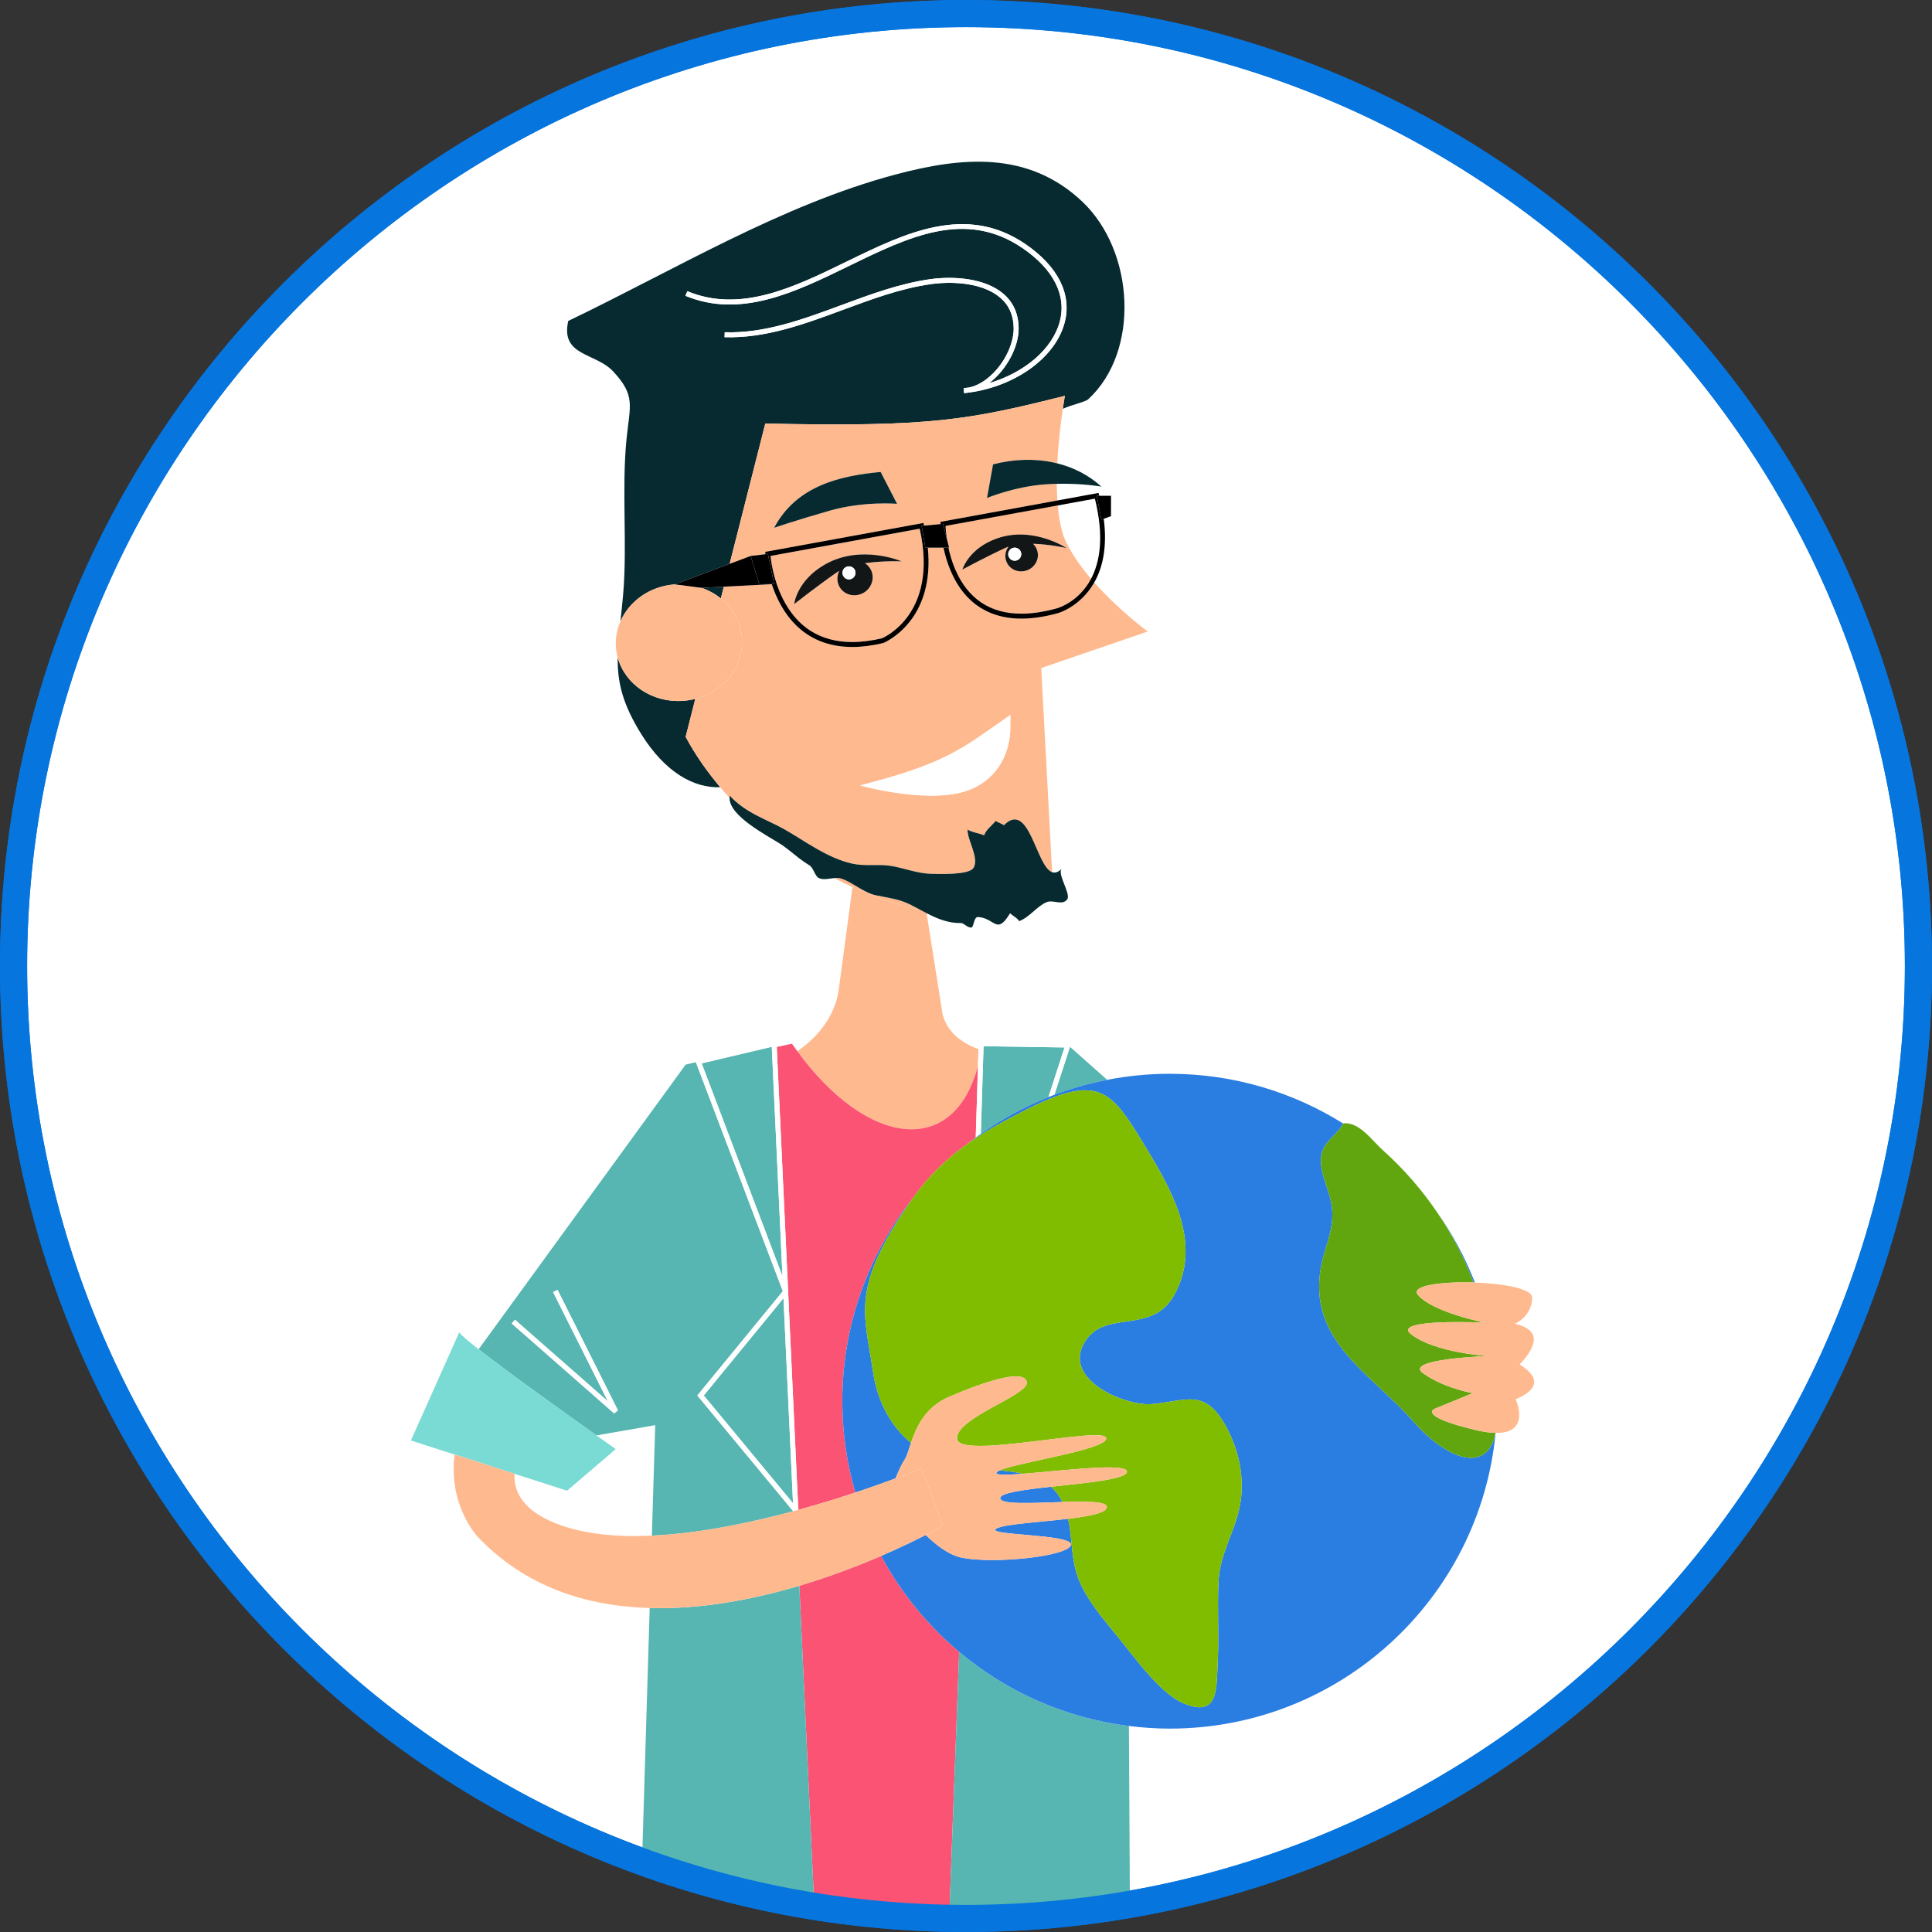 <?xml version="1.0" encoding="utf-8"?>
<!-- Generator: Adobe Illustrator 24.3.0, SVG Export Plug-In . SVG Version: 6.00 Build 0)  -->
<svg version="1.2" baseProfile="tiny" id="Capa_1" xmlns="http://www.w3.org/2000/svg" xmlns:xlink="http://www.w3.org/1999/xlink"
	 x="0px" y="0px" viewBox="0 0 356.274 356.274" overflow="visible" xml:space="preserve">
<rect x="0" y="0" width="356.274" height="356.274" fill="#333333" stroke="none"/>
<g>
	<g>
		<circle fill="#FFFFFF" cx="178.137" cy="178.137" r="175.637"/>
		<path fill="#0675DE" d="M178.137,356.274C79.912,356.274,0,276.362,0,178.137S79.912,0,178.137,0
			s178.137,79.912,178.137,178.137S276.362,356.274,178.137,356.274z M178.137,5
			C82.669,5,5,82.669,5,178.137s77.669,173.137,173.137,173.137
			s173.137-77.669,173.137-173.137S273.605,5,178.137,5z"/>
	</g>
	<g>
		<path fill="none" d="M109.983,264.696c2.171,1.54,3.568,2.522,3.568,2.522l-8.977,7.682
			l-9.702-3.12c-0.173,3.56,1.826,6.809,7.536,9.102
			c5.012,2.016,11.212,2.599,17.803,2.299l0.615-20.37L109.983,264.696z"/>
		<path fill="none" d="M201.196,106.732c1.616-3.049,2.464-7.71,0.708-14.777l-6.848,1.251
			c0.231,2.661,0.719,5.088,1.605,6.889
			C197.798,102.398,199.428,104.659,201.196,106.732z"/>
		<path fill="#FFB98E" d="M180.349,196.517l0.095-3.05
			c-2.831-1.023-5.697-2.91-6.623-6.397l-2.948-18.669
			c-0.387-0.2-0.774-0.404-1.16-0.612c-4.171-0.881-8.39-2.316-12.51-4.208
			l-2.524,18.824c-0.539,4.425-3.46,8.623-7.648,11.438
			C160.076,211.689,175.985,213.379,180.349,196.517z"/>
		<path fill="#FB5373" d="M162.49,286.921c-4.221,1.82-9.384,3.806-15.086,5.502
			l2.75,59.123c8.121,1.3,16.426,2.042,24.878,2.189l1.849-49.119
			C171.035,299.701,166.133,293.701,162.49,286.921z"/>
		<path fill="#FB5373" d="M145.336,238.097l0.062,0.177l-0.053,0.068l1.865,40.09
			c3.827-1.052,7.395-2.16,10.518-3.198c-1.551-5.348-2.399-10.994-2.399-16.842
			c0-14.069,4.826-27.003,12.894-37.268c0.012-0.017,0.023-0.033,0.035-0.051
			c3.028-4.308,6.381-7.476,10.194-10.175c0.49-0.385,0.98-0.769,1.482-1.138
			l0.413-13.242c-4.364,16.862-20.273,15.172-33.319-2.675
			c-0.331-0.452-0.662-0.904-0.988-1.378l-2.802,0.606L145.336,238.097z"/>
		<path fill="#57B6B2" d="M120.826,262.811l-0.615,20.37
			c8.607-0.392,17.88-2.292,26.065-4.496l-17.679-21.35l0.233-0.282l15.53-18.947
			l-16.033-42.232l-1.888,0.446L88.26,248.814
			c5.561,4.359,16.179,11.949,21.723,15.882L120.826,262.811z M94.961,243.368
			l17.131,15.039l-10.094-20.133l0.819-0.41l11.14,22.225l-0.708,0.549
			l-18.891-16.585L94.961,243.368z"/>
		<path fill="#57B6B2" d="M119.807,296.528l-1.414,46.816
			c10.182,3.683,20.803,6.447,31.761,8.202l-2.75-59.123
			C138.952,294.936,129.318,296.802,119.807,296.528z"/>
		<polygon fill="#57B6B2" points="129.779,257.336 146.24,277.214 144.48,239.398 		"/>
		<polygon fill="#57B6B2" points="142.323,193.033 129.388,196.091 144.294,235.35 		"/>
		<path fill="#57B6B2" d="M196.311,193.156l-14.936-0.23l-0.503,16.168
			c3.848-2.725,8.027-5.008,12.468-6.781L196.311,193.156z"/>
		<path fill="#57B6B2" d="M176.881,304.617l-1.849,49.119
			c1.034,0.018,2.067,0.039,3.105,0.039c10.307,0,20.404-0.896,30.224-2.6
			l-0.178-32.887C196.344,316.814,185.569,311.922,176.881,304.617z"/>
		<path fill="#57B6B2" d="M194.442,201.878c3.129-1.178,6.38-2.102,9.731-2.751
			l-6.864-6.085L194.442,201.878z"/>
		<path fill="#FFFFFF" d="M144.359,238.107l-15.53,18.947l-0.233,0.282l17.679,21.35
			c0.313-0.084,0.626-0.169,0.936-0.254l-1.865-40.09l0.053-0.068l-0.062-0.177
			l-2.097-45.026l-0.029-0.627l-0.025-0.552l-15.023,3.551l0.164,0.432
			L144.359,238.107z M129.388,196.091l12.934-3.057l1.971,42.317L129.388,196.091z
			 M129.779,257.336l14.701-17.938l1.76,37.816L129.779,257.336z"/>
		<path fill="#FFFFFF" d="M179.936,209.759c0.308-0.227,0.623-0.444,0.935-0.665
			l0.503-16.168l14.936,0.23l-2.972,9.157c0.367-0.146,0.732-0.295,1.103-0.435
			l2.868-8.835l0.252-0.778l-17.072-0.264l-0.046,1.466l-0.095,3.05
			L179.936,209.759z"/>
		<path fill="#7ADBD4" d="M94.871,271.778c-0,0.001,0,0.001,0,0.002l9.702,3.12
			l8.977-7.682c0,0-1.396-0.982-3.568-2.522
			c-5.545-3.933-16.162-11.523-21.723-15.882c-2.002-1.57-3.358-2.726-3.57-3.132
			l-8.921,19.956l8.069,2.595c0.001-0.009,0.001-0.017,0.002-0.027L94.871,271.778
			z"/>
		<polygon fill="#FFFFFF" points="113.957,260.089 102.817,237.864 101.998,238.274 
			112.092,258.407 94.961,243.368 94.359,244.054 113.25,260.638 		"/>
		<path fill="#062A30" d="M128.221,128.872c-0.73,0.188-1.488,0.316-2.271,0.371
			c-5.709,0.397-10.709-3.07-12.044-8.015c-0.055,4.531,0.849,8.564,4.404,14.236
			c4.339,6.914,9.593,9.897,14.508,9.705c-2.484-2.946-4.647-6.061-6.379-9.288
			L128.221,128.872z"/>
		<path fill="#062A30" d="M124.454,107.767c0.004-0,0.009,0,0.013-0l-0.014-0.002
			l10.098-3.788l6.577-25.87c30.705,0.677,37.602-0.701,55.242-5.109
			c0,0-0.165,0.904-0.384,2.395c1.534-0.724,4.133-1.251,4.696-1.772
			c9.551-8.781,8.573-27.256-1.077-36.416c-10.045-9.52-22.436-8.223-34.485-5.016
			c-20.943,5.572-40.725,17.587-60.326,26.996c-1.49,6.531,5.019,5.811,8.275,9.303
			c4.181,4.488,3.095,6.273,2.474,12.41c-0.937,9.269,0.161,19.645-0.63,28.718
			c-0.159,1.812-0.338,3.446-0.503,4.976
			C116.035,110.864,119.832,108.092,124.454,107.767z M126.752,53.699
			c9.827,4.085,19.748-0.76,29.342-5.444c10.839-5.289,22.048-10.759,33.036-3.219
			c5.975,4.104,8.539,9.21,7.214,14.387c-1.645,6.435-8.98,11.78-17.628,12.959
			c-0.31,0.05-0.618,0.09-0.937,0.106l-0.065-0.913
			c0.304-0.025,0.605-0.059,0.906-0.102c4.439-0.866,8.356-6.59,8.312-10.951
			c-0.022-2.34-0.854-4.237-2.48-5.631c-3.157-2.719-8.679-3.076-12.795-2.496
			c-5.491,0.764-10.92,2.781-16.175,4.727c-7.037,2.61-14.312,5.305-21.868,5.056
			l0.031-0.913c7.372,0.255,14.567-2.424,21.52-5.001
			c5.299-1.962,10.777-3.995,16.364-4.78c4.318-0.605,10.128-0.208,13.518,2.71
			c1.831,1.577,2.769,3.7,2.797,6.317c0.034,3.48-2.281,7.763-5.451,10.147
			c6.568-1.928,11.755-6.335,13.065-11.46c1.226-4.777-1.208-9.542-6.844-13.412
			c-10.551-7.239-21.027-2.126-32.12,3.287
			c-9.781,4.771-19.89,9.706-30.099,5.472L126.752,53.699z"/>
		<path fill="#062A30" d="M129.34,108.397c1.324,0.451,2.541,1.114,3.589,1.96
			l0.552-2.17l-4.113,0.214L129.34,108.397z"/>
		<path fill="#FFB98E" d="M144.655,152.937c3.495,1.971,7.887,5.302,12.447,6.314
			c2.437,0.54,4.737,0.068,7.015,0.403c2.53,0.382,4.951,1.409,7.533,1.484
			c1.533,0.05,6.996,0.239,7.85-1.068c1.161-1.775-1.17-5.202-1.071-7.096
			c0.649,0.487,2.35,0.714,3.045,1.077c0.425-1.139,1.328-1.682,2.12-2.657
			c0.4,0.236,1.121,0.481,1.524,0.788c4.69-4.706,5.916,7.61,8.904,8.656
			l-2.014-37.646l19.642-6.733c0,0-5.264-3.85-9.865-9.049
			c-2.53,4.457-6.582,5.628-6.655,5.646c-2.427,0.68-4.706,1.021-6.763,1.021
			h-0.006c-9.979,0-13.284-7.913-14.381-13.089h-2.89
			c0.654,6.387-1.113,10.578-2.909,13.087c-2.35,3.281-5.174,4.457-5.292,4.507
			c-2.064,0.487-3.961,0.726-5.718,0.726c-9.271-0.002-13.206-6.575-14.86-11.58
			l-8.831,0.459l-0.552,2.17c2.22,1.794,3.695,4.376,3.895,7.332
			c0.368,5.215-3.338,9.827-8.602,11.182l-1.782,7.009
			c1.732,3.228,3.895,6.342,6.379,9.288c0.557,0.661,1.125,1.316,1.714,1.959
			c0.003-0.135-0.008-0.271,0.019-0.406
			C137.572,149.991,141.324,151.059,144.655,152.937z M186.333,131.846l-0.037,1.906
			c0,0,0.642,8.064-6.807,11.594c-7.155,3.377-20.856-0.509-20.856-0.509
			C174.681,140.727,177.307,138.101,186.333,131.846z"/>
		<path fill="#FFB98E" d="M174.899,100.988c0.264,1.231,0.65,2.601,1.236,3.97
			c2.322,5.444,6.441,8.207,12.227,8.207h0.006c1.974,0,4.169-0.335,6.525-0.987
			c0.273-0.074,4.042-1.18,6.304-5.446c-1.769-2.073-3.399-4.333-4.535-6.637
			c-0.886-1.801-1.374-4.228-1.605-6.889l-20.691,3.78
			c0.02,0.458,0.082,1.316,0.241,2.388l0.415,1.613H174.899z M183.891,99.273
			c6.624-2.303,12.77,1.785,12.77,1.785s-3.042-0.692-6.18-0.785
			c0.295,0.286,0.54,0.593,0.689,0.993c0.643,1.478-0.112,3.203-1.633,3.849
			c-1.543,0.649-3.297,0-3.92-1.484c-0.41-0.953-0.242-2.015,0.36-2.825
			l-0.475,0.183c-3.607,1.661-8.027,4.035-8.027,4.035
			S178.593,101.123,183.891,99.273z"/>
		<path fill="#FFB98E" d="M144.043,155.714c0.486,0.365,0.975,0.726,1.469,1.079
			c-0.347-0.276-0.695-0.545-1.056-0.803
			C144.339,155.907,144.195,155.812,144.043,155.714z"/>
		<path fill="#FFB98E" d="M167.994,166.877c-2.207-1.127-4.172-1.288-6.525-1.791
			c-2.247-0.478-4.414-2.508-6.432-3.098c-0.37-0.107-0.778-0.101-1.198-0.062
			c1.111,0.585,2.233,1.135,3.362,1.654c4.12,1.892,8.34,3.327,12.51,4.208
			C169.143,167.481,168.573,167.171,167.994,166.877z"/>
		<path fill="#FFB98E" d="M169.597,97.493l-27.511,5.025
			c0.121,1.133,0.587,4.485,2.229,7.804c2.657,5.354,6.984,8.07,12.857,8.073
			c1.685,0,3.514-0.233,5.438-0.68C162.982,117.555,173.126,113.203,169.597,97.493z
			 M159.487,103.863c0.385,0.227,0.699,0.543,0.944,0.925
			c0.95,1.453,0.487,3.458-1.034,4.442c-1.536,0.981-3.542,0.602-4.491-0.844
			c-0.618-0.965-0.627-2.145-0.146-3.113l-0.472,0.292
			c-3.532,2.458-7.838,5.836-7.838,5.836s0.45-4.386,5.789-7.372
			c6.646-3.709,14.039-0.506,14.039-0.506S162.889,103.367,159.487,103.863z"/>
		<path fill="#FFB98E" d="M141.128,78.106l-6.577,25.87l3.877-1.454l0.002,0.003
			l-0.001-0.003l2.713-0.321c-0.001-0.009-0.002-0.027-0.002-0.029l-0.022-0.4
			l0.397-0.078l28.774-5.255l0.099,0.425c0.005,0.022,0.008,0.042,0.014,0.064
			l3.033-0.279c-0-0.017-0.001-0.039-0.001-0.043v-0.376l21.552-3.941
			c-0.064-1.004-0.097-2.032-0.102-3.069c-0.657,0.016-1.337,0.046-2.038,0.094
			c-5.789,0.4-10.839,2.523-10.839,2.523l1.117-6.202
			c3.648-0.956,7.834-1.191,11.851-0.187c0.196-4,0.668-7.739,1.009-10.056
			c0.219-1.491,0.384-2.395,0.384-2.395
			C178.73,77.405,171.833,78.783,141.128,78.106z M152.942,94.188
			c-6.301,1.81-10.187,3.138-10.187,3.138c4.172-7.866,12.348-9.604,19.642-10.296
			l3.027,5.876C165.424,92.906,159.241,92.376,152.942,94.188z"/>
		<path fill="#FFB98E" d="M125.95,129.243c0.783-0.056,1.541-0.183,2.271-0.371
			c5.265-1.355,8.97-5.967,8.602-11.182c-0.201-2.956-1.676-5.538-3.895-7.332
			c-1.047-0.846-2.264-1.509-3.589-1.96l-4.872-0.631
			c-0.004,0-0.009,0-0.013,0c-4.622,0.326-8.419,3.097-10.045,6.824
			c-0.636,1.459-0.95,3.059-0.835,4.723c0.046,0.66,0.165,1.297,0.332,1.915
			C115.241,126.174,120.242,129.641,125.95,129.243z"/>
		<path fill="#121617" d="M152.239,104.028c-5.339,2.986-5.789,7.372-5.789,7.372
			s4.305-3.377,7.838-5.836l0.472-0.292c-0.481,0.968-0.472,2.148,0.146,3.113
			c0.95,1.446,2.955,1.825,4.491,0.844c1.521-0.984,1.984-2.989,1.034-4.442
			c-0.245-0.382-0.559-0.698-0.944-0.925c3.402-0.497,6.792-0.341,6.792-0.341
			S158.885,100.319,152.239,104.028z M157.209,106.644
			c-0.553,0.369-1.298,0.211-1.658-0.36c-0.36-0.552-0.214-1.282,0.335-1.645
			c0.565-0.372,1.322-0.208,1.679,0.335
			C157.932,105.536,157.758,106.284,157.209,106.644z"/>
		<path fill="#FFFFFF" d="M155.886,104.638c-0.549,0.363-0.695,1.093-0.335,1.645
			c0.36,0.571,1.105,0.729,1.658,0.36c0.549-0.36,0.723-1.108,0.357-1.67
			C157.209,104.431,156.451,104.266,155.886,104.638z"/>
		<path fill="#121617" d="M185.977,100.806c-0.602,0.81-0.77,1.872-0.36,2.825
			c0.624,1.484,2.378,2.132,3.92,1.484c1.521-0.646,2.275-2.371,1.633-3.849
			c-0.149-0.4-0.394-0.708-0.689-0.993c3.138,0.093,6.18,0.785,6.18,0.785
			s-6.146-4.088-12.77-1.785c-5.299,1.85-6.416,5.752-6.416,5.752
			s4.42-2.375,8.027-4.035L185.977,100.806z M186.651,101.087
			c0.605-0.261,1.319,0.034,1.58,0.636c0.258,0.615-0.025,1.313-0.643,1.586
			c-0.608,0.248-1.319-0.025-1.567-0.646
			C185.757,102.056,186.046,101.348,186.651,101.087z"/>
		<path fill="#FFFFFF" d="M186.021,102.664c0.248,0.621,0.959,0.894,1.567,0.646
			c0.618-0.273,0.9-0.972,0.643-1.586c-0.261-0.602-0.975-0.897-1.58-0.636
			C186.046,101.348,185.757,102.056,186.021,102.664z"/>
		<path fill="#FFFFFF" d="M179.489,145.345c7.45-3.529,6.807-11.594,6.807-11.594
			l0.037-1.906c-9.027,6.255-11.653,8.881-27.7,12.99
			C158.633,144.836,172.334,148.723,179.489,145.345z"/>
		<path fill="#062A30" d="M142.755,97.327c0,0,3.886-1.329,10.187-3.138
			c6.298-1.813,12.481-1.282,12.481-1.282l-3.027-5.876
			C155.103,87.723,146.927,89.461,142.755,97.327z"/>
		<path fill="#062A30" d="M183.125,85.635l-1.117,6.202c0,0,5.05-2.123,10.839-2.523
			c0.701-0.048,1.381-0.078,2.038-0.094c4.769-0.117,8.221,0.516,8.221,0.516
			c-2.447-2.209-5.245-3.565-8.129-4.287
			C190.959,84.444,186.773,84.679,183.125,85.635z"/>
		<path fill="#2A7DE1" d="M260.628,262.121c-7.807-8.921-19.72-14.915-16.97-28.821
			c0.742-3.753,2.368-6.453,1.971-10.554c-0.282-2.977-2.241-6.183-2.036-9.191
			c0.204-2.973,2.816-3.965,4.114-6.36c-9.278-5.811-20.24-9.182-31.994-9.182
			c-3.948,0-7.803,0.391-11.54,1.114c-3.351,0.649-6.603,1.572-9.731,2.751
			c-0.37,0.139-0.736,0.288-1.103,0.435c-4.441,1.773-8.619,4.057-12.468,6.781
			c-0.312,0.221-0.627,0.438-0.935,0.665c-0.502,0.37-0.992,0.754-1.482,1.138
			c3.254-2.304,6.841-4.268,10.86-6.294c13.083-6.59,15.505-3.638,21.328,5.922
			c5.028,8.257,11.407,18.553,5.807,28.414c-4.02,7.086-12.307,2.648-16.135,8.098
			c-5.05,7.195,7.121,12.292,12.047,11.888c6.282-0.512,9.632-2.986,13.505,3.747
			c2.576,4.479,3.771,9.936,2.756,15.095c-0.975,4.96-3.659,8.545-3.923,13.909
			c-0.245,4.814,0.106,9.697-0.134,14.486c-0.27,5.314,0.248,10.597-6.248,7.974
			c-4.395-1.779-9.337-8.856-12.326-12.478c-2.766-3.352-6.314-7.496-7.515-11.721
			c-0.981-3.414-0.782-6.656-1.512-9.866c-5.157,0.615-11.486,0.961-13.132,1.75
			c-2.88,1.381,14.095,0.984,13.645,3.073c-0.463,2.095-13.922,3.523-19.974,2.381
			c-2.435-0.464-4.773-2.265-6.799-4.216c-1.972,1.01-4.784,2.379-8.216,3.859
			c3.643,6.78,8.545,12.779,14.391,17.695c8.688,7.305,19.463,12.197,31.303,13.671
			c2.469,0.307,4.978,0.484,7.529,0.484c31.371,0,57.148-23.931,60.089-54.534
			c-0.003-0-0.007-0-0.01-0.001
			C274.188,272.21,266.407,268.732,260.628,262.121z"/>
		<path fill="#2A7DE1" d="M271.983,236.51c-1.801-4.627-4.153-8.974-6.98-12.966
			c2.857,4.217,5.064,8.59,6.727,12.959
			C271.814,236.506,271.898,236.507,271.983,236.51z"/>
		<path fill="#2A7DE1" d="M167.989,266.086c-3.859-3.237-6.212-7.769-7.015-13.238
			c-1.578-10.8-4.264-15.319,7.25-31.725
			c-8.069,10.265-12.894,23.199-12.894,37.268c0,5.848,0.848,11.494,2.399,16.842
			c2.913-0.968,5.433-1.873,7.419-2.615c0.559-1.414,1.212-2.772,1.679-3.457
			C167.226,268.56,167.535,267.431,167.989,266.086z"/>
		<path fill="#2A7DE1" d="M184.439,276.277c0.056,1.239,6.086,0.871,11.456,0.703
			c-0.06-0.123-0.113-0.246-0.177-0.369c-0.519-0.991-1.164-1.791-1.905-2.446
			C188.815,274.713,184.406,275.294,184.439,276.277z"/>
		<path fill="#2A7DE1" d="M183.732,271.617c-0.094,0.438,1.994,0.382,4.968,0.151
			c-1.379-0.311-2.846-0.487-4.344-0.62
			C183.987,271.314,183.763,271.471,183.732,271.617z"/>
		<path fill="#80BC00" d="M168.26,221.073c-0.012,0.017-0.023,0.034-0.035,0.051
			c-11.514,16.406-8.828,20.925-7.25,31.725
			c0.803,5.469,3.155,10,7.015,13.238c0.953-2.819,2.555-6.594,7.032-8.511
			c6.618-2.818,13.704-5.174,14.325-2.766c0.618,2.415-13.155,6.612-12.857,10.516
			c0.314,3.917,27.148-2.465,27.508-0.137c0.325,2.105-16.195,4.42-19.641,5.96
			c1.497,0.133,2.965,0.309,4.344,0.62c7.102-0.551,19.288-2.105,19.122-0.359
			c-0.142,1.393-7.564,2.047-14.008,2.755c0.74,0.655,1.385,1.455,1.905,2.446
			c0.064,0.123,0.118,0.246,0.177,0.369c4.384-0.138,8.329-0.143,8.22,0.967
			c-0.102,1.057-3.3,1.667-7.15,2.126c0.73,3.21,0.53,6.452,1.512,9.866
			c1.201,4.225,4.749,8.368,7.515,11.721c2.989,3.622,7.931,10.7,12.326,12.478
			c6.497,2.623,5.978-2.66,6.248-7.974c0.239-4.789-0.112-9.672,0.134-14.486
			c0.264-5.364,2.949-8.949,3.923-13.909c1.015-5.159-0.18-10.616-2.756-15.095
			c-3.874-6.733-7.223-4.259-13.505-3.747c-4.926,0.404-17.097-4.693-12.047-11.888
			c3.827-5.451,12.115-1.012,16.135-8.098c5.6-9.861-0.779-20.157-5.807-28.414
			c-5.823-9.56-8.244-12.512-21.328-5.922c-4.019,2.027-7.606,3.991-10.86,6.294
			C174.641,213.597,171.288,216.765,168.26,221.073z"/>
		<path fill="#61A60E" d="M245.629,222.746c0.397,4.1-1.229,6.801-1.971,10.554
			c-2.75,13.906,9.163,19.9,16.97,28.821
			c5.779,6.611,13.56,10.09,15.164,2.117c-0.947-0.019-2.087-0.169-3.459-0.486
			c-11.01-2.576-7.81-3.945-7.81-3.945l7.062-2.899
			c0,0-5.23-0.894-9.138-3.65c-3.787-2.651,11.892-3.191,11.892-3.191
			s-9.66-0.587-14.108-4.013c-3.846-2.964,13.506-2.154,13.506-2.154
			s-9.532-1.921-12.242-5.094c-1.496-1.738,4.336-2.485,10.235-2.301
			c-1.662-4.369-3.869-8.742-6.727-12.959c-2.745-4.051-6.089-7.959-10.139-11.575
			c-1.875-1.679-4.184-5.1-7.13-4.821c-0.008,0.016-0.018,0.03-0.027,0.046
			c-1.297,2.396-3.91,3.388-4.114,6.36
			C243.388,216.563,245.347,219.77,245.629,222.746z"/>
		<path fill="#FFB98E" d="M204.116,277.947c0.109-1.111-3.836-1.105-8.22-0.967
			c-5.37,0.169-11.4,0.536-11.456-0.703c-0.034-0.983,4.376-1.564,9.374-2.113
			c6.444-0.707,13.867-1.361,14.008-2.755c0.166-1.746-12.02-0.192-19.122,0.359
			c-2.974,0.231-5.063,0.287-4.968-0.151c0.031-0.146,0.255-0.303,0.625-0.468
			c3.446-1.54,19.966-3.855,19.641-5.96c-0.36-2.328-27.194,4.054-27.508,0.137
			c-0.298-3.905,13.475-8.102,12.857-10.516c-0.621-2.409-7.707-0.053-14.325,2.766
			c-4.477,1.917-6.079,5.692-7.032,8.511c-0.454,1.344-0.763,2.474-1.162,3.076
			c-0.467,0.684-1.12,2.043-1.679,3.457c3.019-1.127,4.799-1.874,4.799-1.874
			l3.948,10.606c0,0-1.145,0.663-3.19,1.711c2.025,1.95,4.364,3.752,6.799,4.216
			c6.053,1.142,19.512-0.286,19.974-2.381c0.45-2.089-16.526-1.692-13.645-3.073
			c1.646-0.789,7.975-1.135,13.132-1.75
			C200.816,279.614,204.014,279.004,204.116,277.947z"/>
		<path fill="#062A30" d="M155.038,161.988c2.018,0.59,4.184,2.62,6.432,3.098
			c2.353,0.503,4.318,0.664,6.525,1.791c0.579,0.295,1.149,0.604,1.719,0.911
			c0.386,0.208,0.773,0.412,1.16,0.612c1.957,1.011,3.964,1.856,6.334,1.817
			c0.518-0.009,1.102,0.819,1.881,0.838c0.509,0.009,0.459-1.983,1.245-1.946
			c2.219,0.124,2.989,1.716,4.097,1.328c0.497-0.18,1.058-0.748,1.85-2.039
			c0.32,0.422,1.291,0.832,1.664,1.471c1.984-0.773,3.234-2.732,5.063-3.504
			c1.214-0.515,2.915,0.726,3.809-0.543c0.698-0.99-1.934-4.706-1.021-5.628
			c-0.664,0.67-1.244,0.828-1.77,0.644c-2.988-1.045-4.215-13.361-8.904-8.656
			c-0.404-0.307-1.124-0.552-1.524-0.788c-0.792,0.975-1.695,1.518-2.12,2.657
			c-0.695-0.363-2.396-0.59-3.045-1.077c-0.099,1.893,2.232,5.32,1.071,7.096
			c-0.854,1.307-6.317,1.117-7.85,1.068c-2.583-0.074-5.004-1.102-7.533-1.484
			c-2.278-0.335-4.578,0.137-7.015-0.403c-4.56-1.012-8.952-4.343-12.447-6.314
			c-3.331-1.878-7.083-2.946-10.104-6.214c-0.026,0.135-0.016,0.271-0.019,0.406
			c-0.071,3.389,6.965,6.946,9.51,8.586c0.152,0.098,0.296,0.193,0.414,0.277
			c0.36,0.258,0.709,0.527,1.056,0.803c1.121,0.89,2.231,1.852,3.703,2.745
			c0.869,0.521,1.006,2.061,1.853,2.415c0.82,0.335,1.829,0.061,2.772-0.027
			C154.26,161.887,154.668,161.881,155.038,161.988z"/>
		<path d="M169.95,96.968l0.453-0.042c-0.005-0.022-0.008-0.042-0.014-0.064
			l-0.099-0.425l-28.774,5.255l-0.397,0.078l0.022,0.4
			c0,0.002,0.002,0.02,0.002,0.029l0.457-0.054l1.157,5.557l0.002,0.002
			l-0.446,0.023c1.654,5.004,5.589,11.578,14.86,11.58
			c1.757,0,3.653-0.239,5.718-0.726c0.118-0.05,2.943-1.226,5.292-4.507
			c1.796-2.509,3.563-6.7,2.909-13.087h-0.452L169.95,96.968z M162.61,117.716
			c-1.925,0.447-3.753,0.68-5.438,0.68c-5.873-0.003-10.2-2.719-12.857-8.073
			c-1.642-3.318-2.108-6.671-2.229-7.804l27.511-5.025
			C173.126,113.203,162.982,117.555,162.61,117.716z"/>
		<path d="M173.435,96.605c0,0.004,0,0.025,0.001,0.043l0.46-0.042l0.712,2.77
			c-0.158-1.072-0.221-1.93-0.241-2.388l20.691-3.78l6.848-1.251
			c1.756,7.067,0.908,11.727-0.708,14.777c-2.261,4.266-6.031,5.372-6.304,5.446
			c-2.356,0.652-4.55,0.987-6.525,0.987h-0.006
			c-5.786,0-9.905-2.763-12.227-8.207c-0.586-1.369-0.972-2.739-1.236-3.97
			h-0.919c1.097,5.176,4.403,13.089,14.381,13.089h0.006
			c2.058,0,4.336-0.341,6.763-1.021c0.073-0.018,4.125-1.189,6.655-5.646
			c1.49-2.625,2.446-6.393,1.753-11.741l-0.435,0.159l-0.86-4.401h0.469
			c-0.01-0.039-0.017-0.075-0.027-0.115l-0.106-0.413l-7.594,1.389l-21.552,3.941
			V96.605z"/>
		<polygon points="142.755,107.703 142.756,107.705 140.012,107.736 138.43,102.524 
			138.427,102.522 134.551,103.976 124.453,107.765 124.468,107.766 129.34,108.397 
			129.367,108.401 133.48,108.187 142.312,107.729 142.757,107.706 		"/>
		<polygon points="142.756,107.705 142.755,107.703 141.598,102.146 141.141,102.2 
			138.429,102.522 138.43,102.524 140.012,107.736 		"/>
		<polygon points="203.104,95.829 203.539,95.669 204.874,95.18 204.874,91.427 
			202.714,91.427 202.245,91.427 		"/>
		<polygon points="175.021,100.988 174.607,99.375 173.895,96.605 173.435,96.648 
			170.402,96.927 169.95,96.968 170.639,100.988 171.09,100.988 173.981,100.988 
			174.899,100.988 		"/>
		<path fill="#FFB98E" d="M147.404,292.423c5.702-1.695,10.864-3.681,15.086-5.502
			c3.433-1.48,6.245-2.849,8.216-3.859c2.045-1.048,3.19-1.711,3.19-1.711
			l-3.948-10.606c0,0-1.78,0.747-4.799,1.874
			c-1.987,0.742-4.507,1.647-7.419,2.615c-3.122,1.038-6.691,2.147-10.518,3.198
			c-0.31,0.085-0.623,0.17-0.936,0.254c-8.184,2.204-17.458,4.104-26.065,4.496
			c-6.591,0.3-12.791-0.283-17.803-2.299c-5.71-2.293-7.709-5.543-7.536-9.102
			c0-0.001-0-0.001,0-0.002l-11.032-3.573
			c-0.001,0.009-0.001,0.018-0.002,0.027c-1.218,9.228,4.131,15.028,4.131,15.028
			c8.844,9.421,20.248,12.934,31.84,13.268
			C129.318,296.802,138.952,294.936,147.404,292.423z"/>
		<path fill="#FFFFFF" d="M156.495,49.074c11.094-5.413,21.57-10.526,32.12-3.287
			c5.637,3.871,8.07,8.635,6.844,13.412c-1.31,5.125-6.497,9.532-13.065,11.46
			c3.169-2.384,5.485-6.667,5.451-10.147c-0.028-2.617-0.965-4.74-2.797-6.317
			c-3.39-2.918-9.2-3.315-13.518-2.71c-5.587,0.785-11.066,2.818-16.364,4.78
			c-6.953,2.576-14.148,5.255-21.52,5.001l-0.031,0.913
			c7.555,0.248,14.831-2.446,21.868-5.056c5.255-1.946,10.684-3.964,16.175-4.727
			c4.116-0.58,9.638-0.224,12.795,2.496c1.626,1.394,2.458,3.29,2.48,5.631
			c0.043,4.361-3.874,10.085-8.312,10.951c-0.301,0.044-0.602,0.078-0.906,0.102
			l0.065,0.913c0.32-0.016,0.627-0.056,0.937-0.106
			c8.648-1.18,15.983-6.525,17.628-12.959c1.325-5.177-1.238-10.284-7.214-14.387
			c-10.988-7.54-22.197-2.07-33.036,3.219c-9.595,4.684-19.515,9.529-29.342,5.444
			l-0.357,0.847C136.604,58.781,146.714,53.845,156.495,49.074z"/>
		<path fill="#FFB98E" d="M280.246,251.608c3.725-3.995,3.446-6.484-0.872-7.496
			c0,0,3.188-1.381,3.154-4.842c-0.015-1.638-5.265-2.572-10.544-2.76
			c-0.085-0.003-0.169-0.004-0.254-0.007c-5.899-0.183-11.731,0.563-10.235,2.301
			c2.71,3.172,12.242,5.094,12.242,5.094s-17.351-0.81-13.506,2.154
			c4.448,3.427,14.108,4.013,14.108,4.013s-15.678,0.54-11.892,3.191
			c3.908,2.756,9.138,3.65,9.138,3.65l-7.062,2.899c0,0-3.2,1.369,7.81,3.945
			c1.372,0.318,2.512,0.467,3.459,0.486c0.003,0,0.007,0,0.01,0.001
			c6.648,0.128,3.695-6.207,3.695-6.207
			C283.793,256.205,284.045,254.058,280.246,251.608z"/>
	</g>
	<path fill="#0675DE" d="M178.137,356.274C79.912,356.274,0,276.362,0,178.137S79.912,0,178.137,0
		s178.137,79.912,178.137,178.137S276.362,356.274,178.137,356.274z M178.137,5
		C82.669,5,5,82.669,5,178.137s77.669,173.137,173.137,173.137
		s173.137-77.669,173.137-173.137S273.605,5,178.137,5z"/>
</g>
</svg>
